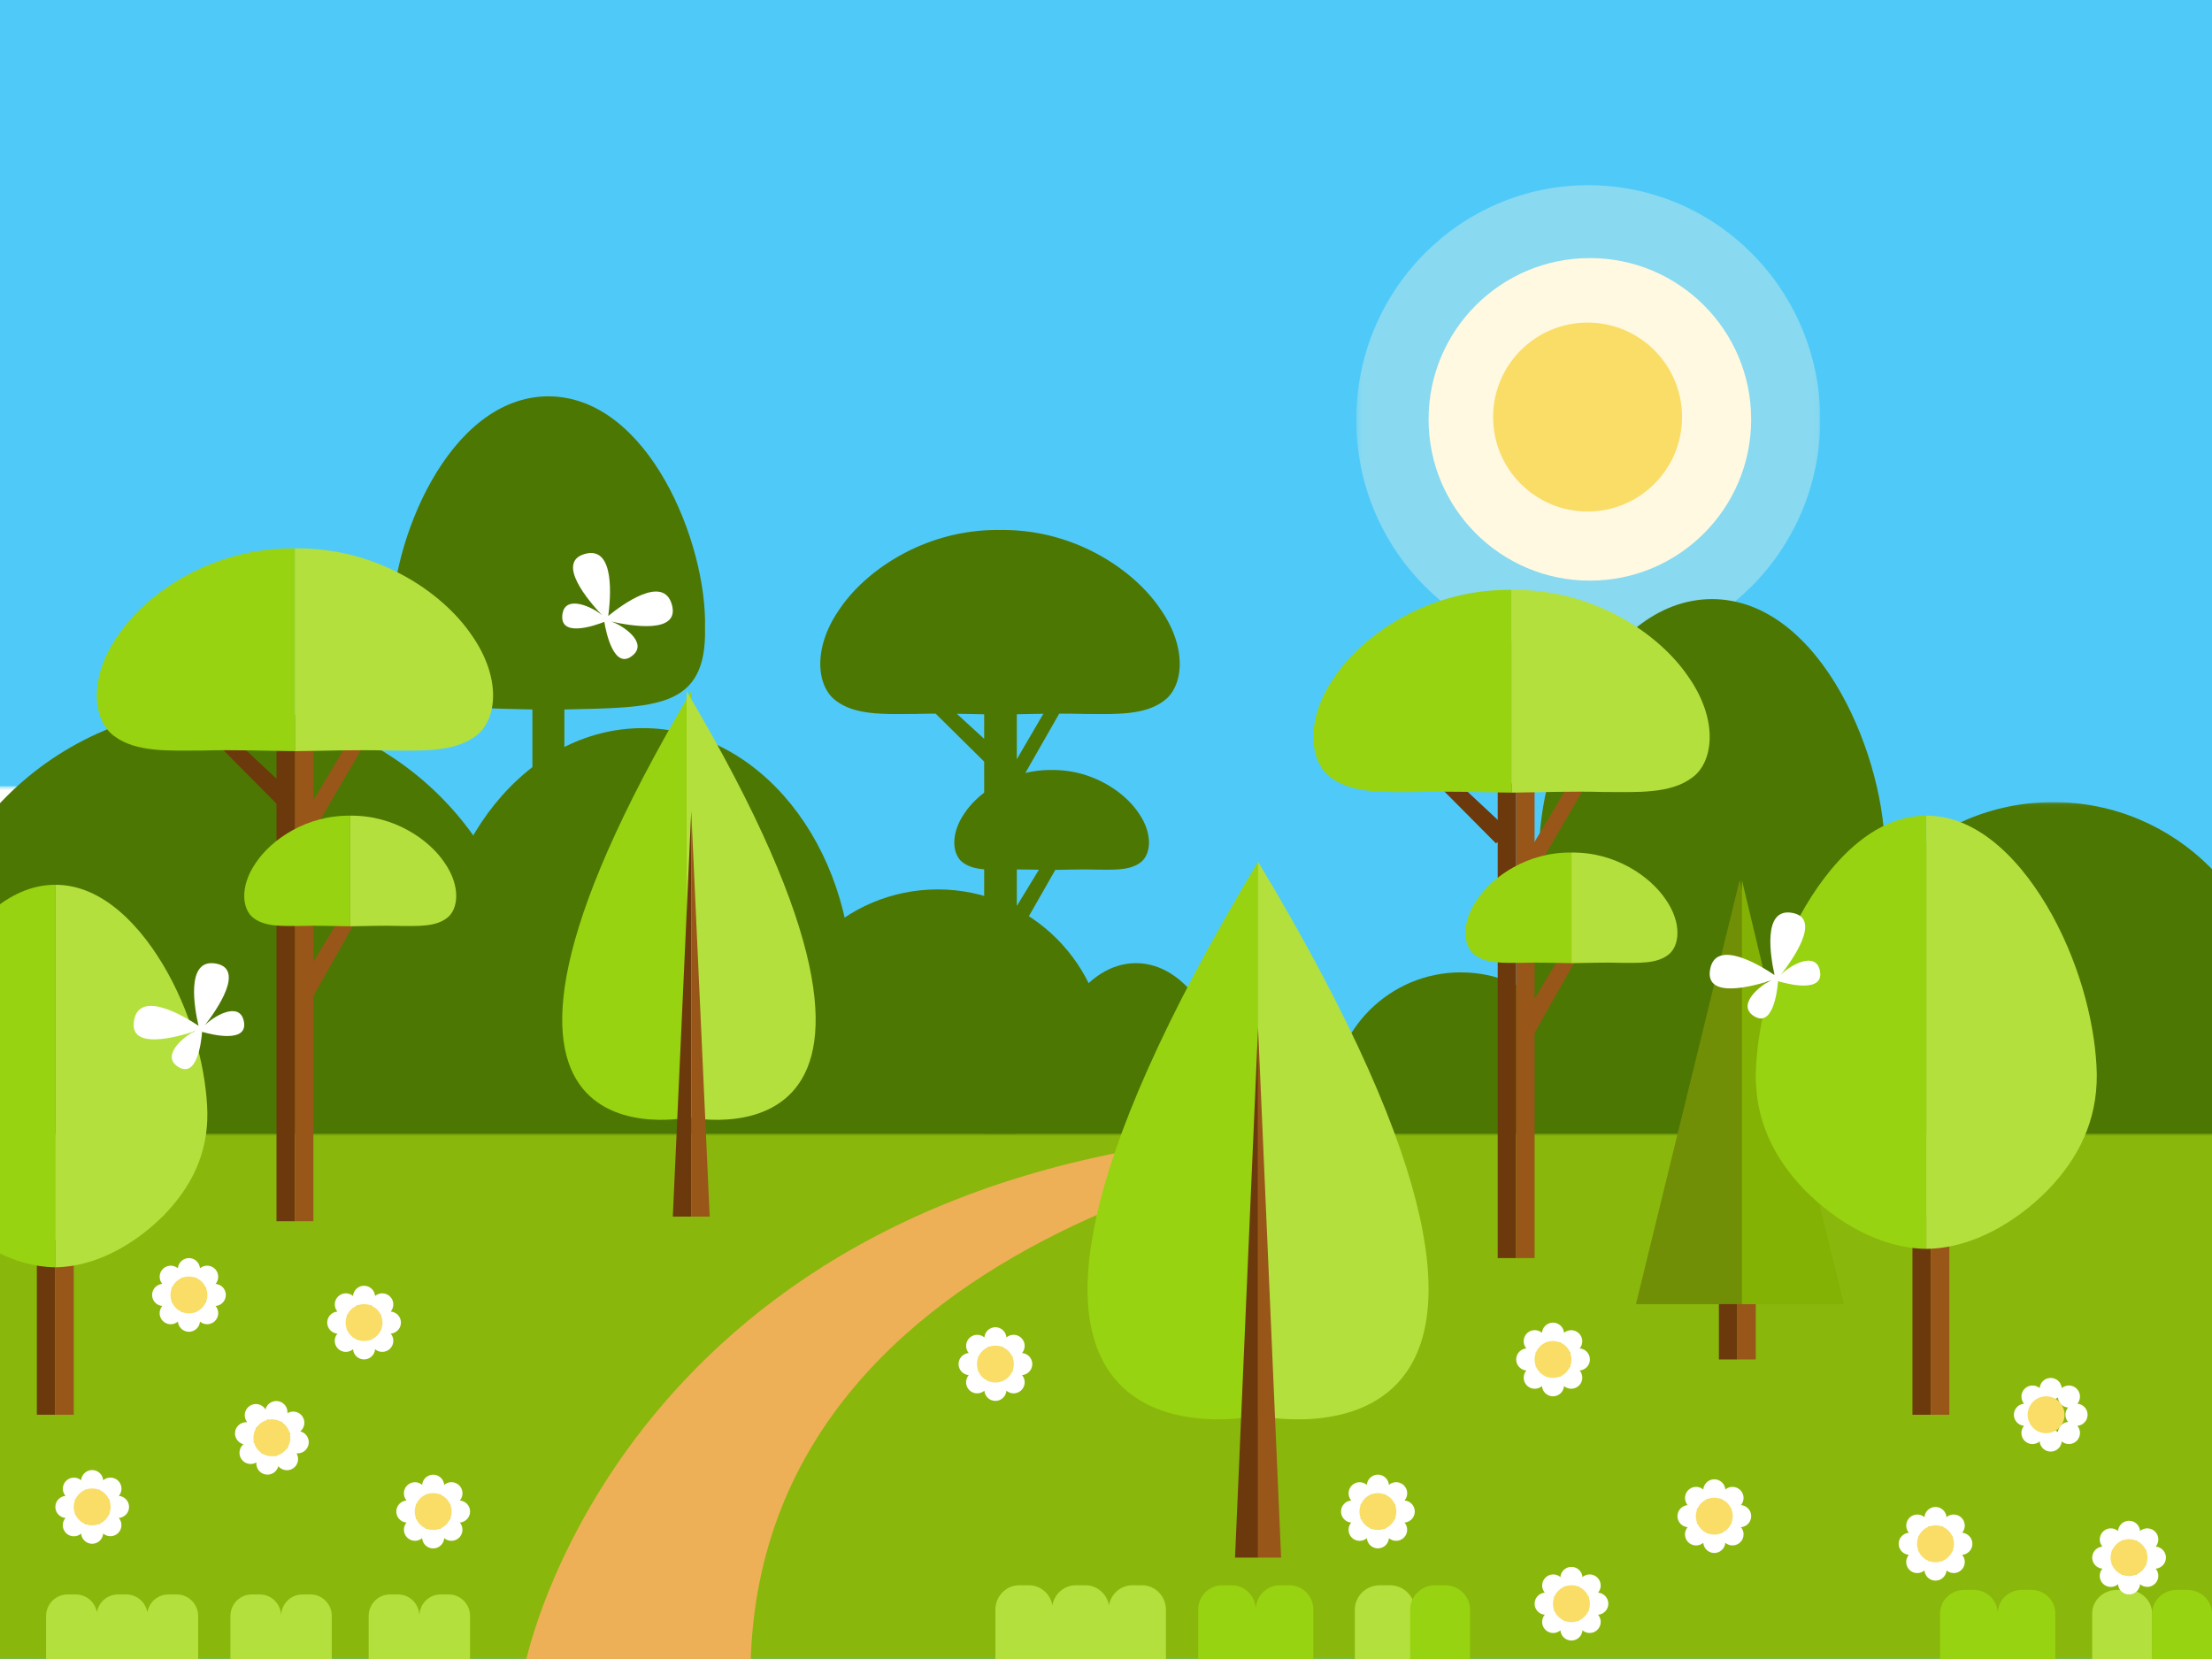<svg xmlns="http://www.w3.org/2000/svg" xmlns:xlink="http://www.w3.org/1999/xlink" width="480" height="360"><rect width="100%" height="100%" fill="#333333" stroke="none"/><defs><path id="a" d="M.307.606h83.78v14.557H.308z"/><path id="c" d="M.304 0h100.687v107.982H.304z"/><path id="e" d="M.507.05h86.92v95.97H.508z"/><path id="g" d="M.305 0h487.242v114.362H.305z"/></defs><g fill="none" fill-rule="evenodd"><path fill="#C2E9F2" d="M196 346.5c0 1.38-1.09 2.5-2.436 2.5H64.436c-1.345 0-2.436-1.12-2.436-2.5s1.09-2.5 2.436-2.5h129.128c1.345 0 2.436 1.12 2.436 2.5"/><path fill="#D7F4F9" d="M372 345.5c0 1.38-.676 2.5-1.51 2.5h-79.98c-.834 0-1.51-1.12-1.51-2.5s.676-2.5 1.51-2.5h79.98c.834 0 1.51 1.12 1.51 2.5"/><path fill="#4FCAF8" d="M-4 361h488V-10H-4z"/><g transform="translate(-5 170)"><mask id="b" fill="#fff"><use xlink:href="#a"/></mask><path fill="#FFF" d="M84.088 7.884c0 4.02-3.298 7.279-7.366 7.279h-110.48c-4.067 0-7.365-3.259-7.365-7.279S-37.825.606-33.758.606h110.48c4.068 0 7.366 3.259 7.366 7.278" mask="url(#b)"/></g><path fill="#4D7703" d="M119 86c-21.716.051-34.446 31.884-33.988 50.206-.434 17.787 10.924 17.274 30.516 17.749V186h6.945v-32.044c19.591-.475 30.949.036 30.515-17.75.46-18.322-12.27-50.154-33.988-50.206"/><path fill="#FFF9E1" d="M380 91c0 19.33-15.67 35-35 35s-35-15.67-35-35 15.67-35 35-35 35 15.67 35 35"/><g transform="translate(294 34)"><mask id="d" fill="#fff"><use xlink:href="#c"/></mask><path fill="#FFF9E1" d="M100.99 57.085c0 28.11-22.54 50.897-50.342 50.897-27.804 0-50.344-22.787-50.344-50.897S22.844 6.188 50.648 6.188c27.803 0 50.343 22.787 50.343 50.897" mask="url(#d)" opacity=".573"/></g><path fill="#F9DD67" d="M365 90.5c0 11.322-9.179 20.5-20.5 20.5-11.322 0-20.5-9.178-20.5-20.5 0-11.321 9.178-20.5 20.5-20.5 11.321 0 20.5 9.179 20.5 20.5"/><path fill="#4D7703" d="M115.007 219.84c0 36.74-29.784 66.523-66.523 66.523-36.74 0-66.523-29.783-66.523-66.523 0-36.739 29.783-66.523 66.523-66.523 36.739 0 66.523 29.784 66.523 66.523M240 229.5c0 20.158-16.342 36.5-36.5 36.5S167 249.658 167 229.5s16.342-36.5 36.5-36.5 36.5 16.342 36.5 36.5m105 9.5c0 15.464-12.536 28-28 28s-28-12.536-28-28 12.536-28 28-28 28 12.536 28 28m88 2c0 15.464-12.536 28-28 28s-28-12.536-28-28 12.536-28 28-28 28 12.536 28 28"/><path fill="#4D7703" d="M407 224c0 21.539-17.46 39-39 39s-39-17.461-39-39 17.46-39 39-39 39 17.461 39 39"/><g transform="translate(397 174)"><mask id="f" fill="#fff"><use xlink:href="#e"/></mask><path fill="#4D7703" d="M96.581 48.035c0 26.502-21.507 47.986-48.037 47.986-26.53 0-48.037-21.484-48.037-47.986C.507 21.534 22.014.05 48.544.05c26.53 0 48.037 21.484 48.037 47.985" mask="url(#f)"/></g><path fill="#4D7703" d="M266 238c0 16.016-8.73 29-19.5 29S227 254.016 227 238s8.73-29 19.5-29 19.5 12.984 19.5 29m-81-23.5c0 31.204-20.372 56.5-45.5 56.5S94 245.704 94 214.5s20.372-56.5 45.5-56.5 45.5 25.296 45.5 56.5"/><g transform="translate(-5 246)"><mask id="h" fill="#fff"><use xlink:href="#g"/></mask><path fill="#89B70B" d="M242.914 0H.304v114.362h487.243V0z" mask="url(#h)"/></g><path fill="#EDB056" d="M274.111 246C134.778 255.759 114 361 114 361h48.889C165.333 260.97 301 246 301 246h-26.889z"/><path fill="#6B390B" d="M60 265h4V162h-4z"/><path fill="#995619" d="M64 265h4V162h-4z"/><path fill="#995619" d="M79 161.632 67.1 182l-3.1-1.632L76.175 160zm0 35.001L67.506 217 64 215.367 76.272 195z"/><path fill="#6B390B" d="M48.242 158 64 172.707 60.606 175 46 160.292z"/><path fill="#97D311" d="M64 119.004c-17.698-.24-31.984 9.452-38.315 18.764-6.709 9.515-5.474 18.65-.925 21.939 4.783 3.635 12.09 3.153 18.98 3.161 7.03-.212 13.656.063 20.26.132v-43.996z"/><path fill="#B4E03D" d="M64 119.004c17.71-.24 31.976 9.452 38.31 18.764 6.715 9.515 5.48 18.65.926 21.939-4.786 3.635-12.098 3.153-18.993 3.161-7.033-.212-13.635.063-20.243.132v-43.996z"/><path fill="#97D311" d="M76 177.002c-9.47-.13-17.106 5.156-20.493 10.235-3.59 5.19-2.93 10.172-.495 11.967 2.56 1.982 6.47 1.72 10.156 1.724 3.76-.116 7.299.034 10.832.072v-23.998z"/><path fill="#B4E03D" d="M76 177.002c9.47-.13 17.106 5.156 20.493 10.235 3.59 5.19 2.93 10.172.495 11.967-2.559 1.982-6.469 1.72-10.156 1.724-3.76-.116-7.299.034-10.832.072v-23.998z"/><path fill="#4D7703" d="M220.65 164.738v-9.743c1.906-.036 3.82-.076 5.753-.104l-5.753 9.847zm0 23.94c1.625-.006 3.215.025 4.789.056l-4.79 7.854v-7.91zm-13.018-33.786c1.994.029 3.967.07 5.931.107v5.328l-5.931-5.435zm44.116-22.808c-5.742-8.477-18.677-17.298-34.734-17.08-16.058-.218-29.02 8.603-34.763 17.08-6.087 8.66-4.967 16.976-.839 19.97 4.34 3.309 10.97 2.87 17.22 2.877 1.486-.045 2.95-.063 4.4-.068l10.531 10.41V172c-1.75 1.352-3.17 2.856-4.177 4.342-3.296 4.69-2.69 9.193-.455 10.815 1.26.961 2.88 1.336 4.632 1.48V246h7.087v-42.606l8.353-14.628c2.98-.045 5.977-.149 9.149-.052 3.385-.004 6.975.233 9.325-1.558 2.236-1.622 2.842-6.126-.454-10.815-3.11-4.591-10.123-9.369-18.819-9.25a23.093 23.093 0 0 0-5.708.645l7.351-12.873c1.815-.004 3.649.012 5.52.068 6.251-.006 12.881.432 17.22-2.877 4.13-2.994 5.25-11.31-.84-19.97z"/><path fill="#6B390B" d="M8 307h4v-38H8z"/><path fill="#995619" d="M12 307h4v-38h-4z"/><path fill="#97D311" d="M12 192c-10.314-.037-18.837 9.085-24.427 19.164-5.655 10.28-8.375 21.514-8.571 30.309-.098 8.94 3.46 16.077 9.513 22.304C-5.469 269.797 3.041 274.907 12 275v-83z"/><path fill="#B4E03D" d="M12 192c10.313-.037 18.837 9.085 24.425 19.164 5.656 10.28 8.378 21.514 8.573 30.309.099 8.94-3.46 16.077-9.514 22.304C29.468 269.797 20.957 274.907 12 275v-83z"/><path fill="#97D311" d="M150 150v92.381S87 256.486 150 150"/><path fill="#B4E03D" d="M149 150v92.381s63 14.105 0-92.381"/><path fill="#6B390B" d="M150 264h-4l4-88z"/><path fill="#995619" d="M154 264h-4v-88z"/><path fill="#97D311" d="M273 187v120.195S189.75 325.547 273 187"/><path fill="#B4E03D" d="M273 187v120.195s83.25 18.352 0-120.195"/><path fill="#6B390B" d="M273 338h-5l5-115z"/><path fill="#995619" d="M278 338h-5V223z"/><path fill="#4D7703" d="M371.5 130c-23.952.057-37.993 35.39-37.487 55.728-.478 19.744 12.049 19.175 33.657 19.702V241h7.66v-35.57c21.609-.526 34.135.041 33.657-19.702.507-20.337-13.533-55.67-37.487-55.728"/><path fill="#B4E03D" d="M43 361v-10.312c0-2.59-2.072-4.688-4.627-4.688h-1.849c-2.274 0-4.16 1.663-4.55 3.854-.388-2.19-2.275-3.854-4.549-3.854h-1.85c-2.274 0-4.16 1.663-4.55 3.855-.387-2.192-2.275-3.855-4.549-3.855h-1.849c-2.556 0-4.627 2.099-4.627 4.688V361h33zm29 0v-10.312c0-2.59-2.052-4.688-4.583-4.688h-1.833c-2.532 0-4.584 2.099-4.584 4.688 0-2.59-2.053-4.688-4.583-4.688h-1.834c-2.531 0-4.583 2.099-4.583 4.688V361h22zm19 0v-10.312c0-2.59-2.054-4.688-4.584-4.688h-1.834c-2.53 0-4.582 2.099-4.582 4.688V361h11zm11 0v-10.312c0-2.59-2.053-4.688-4.584-4.688h-1.832c-2.532 0-4.584 2.099-4.584 4.688V361h11zm151 0v-11.706c0-2.924-2.322-5.294-5.188-5.294h-2.074c-2.55 0-4.664 1.878-5.1 4.353-.437-2.475-2.552-4.353-5.1-4.353h-2.075c-2.55 0-4.666 1.878-5.1 4.354-.436-2.476-2.552-4.354-5.101-4.354h-2.074c-2.866 0-5.188 2.37-5.188 5.294V361h37z"/><path fill="#97D311" d="M285 361v-11.706c0-2.924-2.332-5.294-5.207-5.294h-2.084c-2.876 0-5.208 2.37-5.208 5.294 0-2.924-2.333-5.294-5.209-5.294h-2.084c-2.876 0-5.208 2.37-5.208 5.294V361h25z"/><path fill="#B4E03D" d="M307 361v-11.706c0-2.924-2.426-5.294-5.417-5.294h-2.167c-2.99 0-5.416 2.37-5.416 5.294V361h13z"/><path fill="#97D311" d="M319 361v-11.706c0-2.924-2.426-5.294-5.416-5.294h-2.167c-2.992 0-5.417 2.37-5.417 5.294V361h13zm127 0v-10.89c0-2.823-2.332-5.11-5.207-5.11h-2.084c-2.876 0-5.208 2.287-5.208 5.11 0-2.823-2.333-5.11-5.209-5.11h-2.084c-2.876 0-5.208 2.287-5.208 5.11V361h25z"/><path fill="#B4E03D" d="M467 361v-10.89c0-2.823-2.426-5.11-5.417-5.11h-2.167c-2.99 0-5.416 2.287-5.416 5.11V361h13z"/><path fill="#97D311" d="M480 361v-10.89c0-2.823-2.426-5.11-5.416-5.11h-2.167c-2.992 0-5.417 2.287-5.417 5.11V361h13z"/><path fill="#6B390B" d="M373 295h4v-18h-4z"/><path fill="#995619" d="M377 295h4v-18h-4z"/><path fill="#708E06" d="m355 283 22.5-92 22.5 92z"/><path fill="#84B204" d="M378 191v92h22z"/><path fill="#FFF" d="M94 331.2c-.6 0-1.147.223-1.568.585a2.388 2.388 0 0 0-.695-1.522 2.385 2.385 0 0 0-1.523-.695 2.388 2.388 0 0 0 0-3.135 2.386 2.386 0 0 0 1.523-.696c.424-.424.655-.967.695-1.522a2.39 2.39 0 0 0 3.136 0c.04.555.27 1.098.695 1.522.424.425.968.655 1.523.694a2.392 2.392 0 0 0 0 3.137c-.555.04-1.099.27-1.523.695a2.388 2.388 0 0 0-.695 1.522A2.386 2.386 0 0 0 94 331.2m8-3.2a2.399 2.399 0 0 0-2.227-2.391 2.4 2.4 0 0 0-.116-3.266 2.399 2.399 0 0 0-3.266-.116 2.398 2.398 0 0 0-4.782 0 2.398 2.398 0 0 0-3.382 3.382 2.398 2.398 0 0 0 0 4.783 2.399 2.399 0 0 0 3.382 3.382 2.397 2.397 0 0 0 4.782 0 2.399 2.399 0 0 0 3.382-3.383 2.398 2.398 0 0 0 2.227-2.392"/><path fill="#F9DD67" d="M98 328a4 4 0 1 1-8 0 4 4 0 0 1 8 0"/><path fill="#FFF" d="M299 331.2c-.6 0-1.147.223-1.567.585a2.39 2.39 0 0 0-2.219-2.217 2.388 2.388 0 0 0 0-3.135 2.387 2.387 0 0 0 1.523-.696c.425-.424.655-.967.695-1.522a2.39 2.39 0 0 0 3.135 0 2.388 2.388 0 0 0 2.219 2.216 2.392 2.392 0 0 0 0 3.137 2.39 2.39 0 0 0-2.219 2.217 2.384 2.384 0 0 0-1.566-.585M307 328a2.399 2.399 0 0 0-2.227-2.391 2.4 2.4 0 0 0-.115-3.266 2.4 2.4 0 0 0-3.267-.116 2.398 2.398 0 0 0-4.783 0 2.398 2.398 0 0 0-3.382 3.382 2.398 2.398 0 0 0 0 4.783 2.398 2.398 0 0 0 3.383 3.382 2.398 2.398 0 0 0 4.782 0 2.399 2.399 0 0 0 3.382-3.383 2.397 2.397 0 0 0 2.227-2.392"/><path fill="#F9DD67" d="M303 328a4 4 0 1 1-8 0 4 4 0 0 1 8 0"/><path fill="#FFF" d="M58.453 315.186a2.413 2.413 0 0 0-1.661.315 2.42 2.42 0 0 0-1.83-2.587 2.412 2.412 0 0 0 .537-3.122 2.413 2.413 0 0 0 2.587-1.829 2.41 2.41 0 0 0 1.46.851 2.41 2.41 0 0 0 1.662-.314 2.416 2.416 0 0 0 1.829 2.586 2.415 2.415 0 0 0-.537 3.123 2.416 2.416 0 0 0-2.587 1.827 2.408 2.408 0 0 0-1.46-.85m8.512-1.819a2.424 2.424 0 0 0-1.809-2.76 2.423 2.423 0 0 0 .443-3.272 2.423 2.423 0 0 0-3.231-.673 2.423 2.423 0 0 0-4.76-.818 2.422 2.422 0 1 0-3.946 2.789 2.422 2.422 0 0 0-.818 4.762 2.422 2.422 0 0 0 2.788 3.943 2.423 2.423 0 0 0 4.762.819 2.423 2.423 0 0 0 3.945-2.79 2.423 2.423 0 0 0 2.626-2"/><path fill="#F9DD67" d="M62.942 312.676a4 4 0 1 1-7.885-1.353 4 4 0 0 1 7.885 1.353"/><path fill="#FFF" d="M79 290.2c-.6 0-1.147.223-1.568.586a2.39 2.39 0 0 0-2.218-2.217 2.39 2.39 0 0 0 0-3.136 2.383 2.383 0 0 0 1.523-.696c.424-.424.655-.967.695-1.522a2.39 2.39 0 0 0 3.136 0c.04.555.27 1.098.695 1.522.424.425.968.656 1.523.695a2.39 2.39 0 0 0 0 3.137 2.39 2.39 0 0 0-2.218 2.217 2.386 2.386 0 0 0-1.568-.585M87 287a2.398 2.398 0 0 0-2.227-2.39 2.399 2.399 0 0 0-3.382-3.382 2.398 2.398 0 0 0-4.782 0 2.399 2.399 0 0 0-3.382 3.382 2.398 2.398 0 0 0 0 4.782 2.398 2.398 0 0 0 3.382 3.382 2.398 2.398 0 0 0 4.782 0 2.399 2.399 0 0 0 3.382-3.383A2.398 2.398 0 0 0 87 287"/><path fill="#F9DD67" d="M83 287a4 4 0 1 1-8 0 4 4 0 0 1 8 0"/><path fill="#FFF" d="M216 299.2c-.6 0-1.147.223-1.568.586a2.39 2.39 0 0 0-2.218-2.217 2.39 2.39 0 0 0 0-3.136 2.382 2.382 0 0 0 1.523-.696c.424-.424.655-.967.695-1.522a2.39 2.39 0 0 0 3.136 0c.04.555.27 1.098.695 1.522.424.425.968.656 1.523.694a2.393 2.393 0 0 0 0 3.138 2.39 2.39 0 0 0-2.218 2.217 2.386 2.386 0 0 0-1.568-.585m8-3.201a2.398 2.398 0 0 0-2.227-2.39 2.399 2.399 0 0 0-3.382-3.382 2.398 2.398 0 0 0-4.782 0 2.399 2.399 0 0 0-3.382 3.382 2.398 2.398 0 0 0 0 4.782 2.398 2.398 0 0 0 3.382 3.382 2.398 2.398 0 0 0 4.782 0 2.399 2.399 0 0 0 3.382-3.383A2.398 2.398 0 0 0 224 296"/><path fill="#F9DD67" d="M220 296a4 4 0 1 1-8 0 4 4 0 0 1 8 0"/><path fill="#FFF" d="M337 298.2c-.6 0-1.147.223-1.568.586a2.389 2.389 0 0 0-2.218-2.217 2.387 2.387 0 0 0 0-3.136 2.38 2.38 0 0 0 1.523-.696c.425-.424.655-.967.695-1.522a2.388 2.388 0 0 0 3.136 0c.04.555.27 1.098.695 1.522.423.425.967.656 1.522.694a2.395 2.395 0 0 0 0 3.138 2.39 2.39 0 0 0-2.217 2.217 2.386 2.386 0 0 0-1.568-.585m8-3.201a2.399 2.399 0 0 0-2.227-2.39 2.399 2.399 0 0 0-3.382-3.382 2.398 2.398 0 0 0-4.782 0 2.4 2.4 0 0 0-3.266.115 2.4 2.4 0 0 0-.116 3.266 2.399 2.399 0 0 0 0 4.783 2.398 2.398 0 0 0 3.382 3.382 2.398 2.398 0 0 0 4.782 0 2.399 2.399 0 0 0 3.382-3.383A2.399 2.399 0 0 0 345 295"/><path fill="#F9DD67" d="M341 295a4 4 0 1 1-8 0 4 4 0 0 1 8 0"/><path fill="#FFF" d="M372 332.2c-.6 0-1.147.222-1.568.586a2.392 2.392 0 0 0-2.218-2.217 2.386 2.386 0 0 0 0-3.136c.556-.04 1.1-.27 1.523-.696.425-.424.655-.967.695-1.523a2.385 2.385 0 0 0 3.136 0c.04.556.27 1.1.695 1.523.423.425.967.656 1.522.695a2.394 2.394 0 0 0 0 3.136 2.393 2.393 0 0 0-2.217 2.218A2.39 2.39 0 0 0 372 332.2m8-3.2a2.398 2.398 0 0 0-2.227-2.39 2.399 2.399 0 0 0-3.382-3.382 2.398 2.398 0 0 0-4.782 0 2.399 2.399 0 0 0-3.382 3.382 2.398 2.398 0 0 0 0 4.782 2.398 2.398 0 0 0 3.382 3.382 2.398 2.398 0 0 0 4.782 0 2.399 2.399 0 0 0 3.382-3.383A2.399 2.399 0 0 0 380 329"/><path fill="#F9DD67" d="M376 329a4 4 0 1 1-8 0 4 4 0 0 1 8 0"/><path fill="#FFF" d="M445 310.2c-.6 0-1.147.222-1.568.586a2.392 2.392 0 0 0-2.218-2.217 2.386 2.386 0 0 0 0-3.136c.556-.04 1.1-.27 1.523-.696.425-.424.655-.967.695-1.523a2.385 2.385 0 0 0 3.136 0c.04.556.27 1.1.695 1.523.423.425.967.656 1.522.695a2.394 2.394 0 0 0 0 3.136 2.393 2.393 0 0 0-2.217 2.218A2.39 2.39 0 0 0 445 310.2m8-3.2a2.398 2.398 0 0 0-2.227-2.39 2.399 2.399 0 0 0-3.382-3.382 2.398 2.398 0 0 0-4.782 0 2.399 2.399 0 0 0-3.382 3.382 2.398 2.398 0 0 0 0 4.782 2.398 2.398 0 0 0 3.382 3.382 2.398 2.398 0 0 0 4.782 0 2.399 2.399 0 0 0 3.382-3.383A2.399 2.399 0 0 0 453 307"/><path fill="#F9DD67" d="M448 307a4 4 0 1 1-8 0 4 4 0 0 1 8 0"/><path fill="#FFF" d="M420 338.2c-.6 0-1.147.222-1.568.586a2.392 2.392 0 0 0-2.218-2.217 2.386 2.386 0 0 0 0-3.136c.556-.04 1.1-.27 1.523-.696.425-.424.655-.967.695-1.523a2.385 2.385 0 0 0 3.136 0c.04.556.27 1.1.695 1.523.423.425.967.656 1.522.695a2.394 2.394 0 0 0 0 3.136 2.393 2.393 0 0 0-2.217 2.218A2.39 2.39 0 0 0 420 338.2m8-3.2a2.398 2.398 0 0 0-2.227-2.39 2.399 2.399 0 0 0-3.382-3.382 2.398 2.398 0 0 0-4.782 0 2.399 2.399 0 0 0-3.382 3.382 2.398 2.398 0 0 0 0 4.782 2.398 2.398 0 0 0 3.382 3.382 2.398 2.398 0 0 0 4.782 0 2.399 2.399 0 0 0 3.382-3.383A2.399 2.399 0 0 0 428 335"/><path fill="#F9DD67" d="M424 335a4 4 0 1 1-8 0 4 4 0 0 1 8 0"/><path fill="#FFF" d="M462 341.2c-.6 0-1.147.222-1.568.586a2.392 2.392 0 0 0-2.218-2.217 2.386 2.386 0 0 0 0-3.136c.556-.04 1.1-.27 1.523-.696.425-.424.655-.967.695-1.523a2.385 2.385 0 0 0 3.136 0c.04.556.27 1.1.695 1.523.423.425.967.656 1.522.695a2.394 2.394 0 0 0 0 3.136 2.393 2.393 0 0 0-2.217 2.218A2.39 2.39 0 0 0 462 341.2m8-3.2a2.398 2.398 0 0 0-2.227-2.39 2.399 2.399 0 0 0-3.382-3.382 2.398 2.398 0 0 0-4.782 0 2.399 2.399 0 0 0-3.382 3.382 2.398 2.398 0 0 0 0 4.782 2.398 2.398 0 0 0 3.382 3.382 2.398 2.398 0 0 0 4.782 0 2.399 2.399 0 0 0 3.382-3.383A2.399 2.399 0 0 0 470 338"/><path fill="#F9DD67" d="M466 338a4 4 0 1 1-8 0 4 4 0 0 1 8 0"/><path fill="#FFF" d="M341 351.2c-.6 0-1.147.222-1.568.586a2.392 2.392 0 0 0-2.218-2.217 2.386 2.386 0 0 0 0-3.136c.556-.04 1.1-.27 1.523-.696.425-.424.655-.967.695-1.523a2.385 2.385 0 0 0 3.136 0c.04.556.27 1.1.695 1.523.423.425.967.656 1.522.695a2.394 2.394 0 0 0 0 3.136 2.393 2.393 0 0 0-2.217 2.218A2.39 2.39 0 0 0 341 351.2m8-3.2a2.398 2.398 0 0 0-2.227-2.39 2.399 2.399 0 0 0-3.382-3.382 2.398 2.398 0 0 0-4.782 0 2.399 2.399 0 0 0-3.382 3.382 2.398 2.398 0 0 0 0 4.782 2.398 2.398 0 0 0 3.382 3.382 2.398 2.398 0 0 0 4.782 0 2.399 2.399 0 0 0 3.382-3.383A2.399 2.399 0 0 0 349 348"/><path fill="#F9DD67" d="M345 348a4 4 0 1 1-8 0 4 4 0 0 1 8 0"/><path fill="#FFF" d="M41 284.2c-.6 0-1.147.223-1.568.586a2.39 2.39 0 0 0-2.218-2.217 2.39 2.39 0 0 0 0-3.136 2.383 2.383 0 0 0 1.523-.696c.424-.424.655-.967.695-1.522a2.39 2.39 0 0 0 3.136 0c.04.555.27 1.098.695 1.522.424.425.968.656 1.523.695a2.39 2.39 0 0 0 0 3.137 2.39 2.39 0 0 0-2.218 2.217 2.386 2.386 0 0 0-1.568-.585M49 281a2.398 2.398 0 0 0-2.227-2.39 2.399 2.399 0 0 0-3.382-3.382 2.398 2.398 0 0 0-4.782 0 2.399 2.399 0 0 0-3.382 3.382 2.398 2.398 0 0 0 0 4.782 2.398 2.398 0 0 0 3.382 3.382 2.398 2.398 0 0 0 4.782 0 2.399 2.399 0 0 0 3.382-3.383A2.398 2.398 0 0 0 49 281"/><path fill="#F9DD67" d="M45 281a4 4 0 1 1-8 0 4 4 0 0 1 8 0"/><path fill="#FFF" d="M20 330.2c-.6 0-1.147.223-1.568.585a2.389 2.389 0 0 0-2.218-2.217 2.39 2.39 0 0 0 0-3.135 2.388 2.388 0 0 0 1.523-.696c.425-.424.655-.967.695-1.522a2.39 2.39 0 0 0 3.136 0c.04.555.27 1.098.695 1.522.424.425.968.655 1.522.695a2.392 2.392 0 0 0 0 3.137 2.39 2.39 0 0 0-2.217 2.216A2.39 2.39 0 0 0 20 330.2m8-3.2a2.399 2.399 0 0 0-2.226-2.391 2.4 2.4 0 0 0-.117-3.266 2.399 2.399 0 0 0-3.266-.116 2.398 2.398 0 0 0-4.783 0 2.398 2.398 0 0 0-3.382 3.382 2.399 2.399 0 0 0 0 4.783 2.397 2.397 0 0 0 3.383 3.382 2.398 2.398 0 0 0 4.782 0 2.399 2.399 0 0 0 3.382-3.383A2.397 2.397 0 0 0 28 326.999"/><path fill="#F9DD67" d="M24 327a4 4 0 1 1-8.001 0A4 4 0 0 1 24 327"/><path fill="#FFF" d="M131.986 133.662c.492-3.616 1.596-15.344-5.078-13.458-6.37 1.802.793 10.182 3.757 13.313-2-1.765-8.046-4.62-8.624-.194-.656 5.011 6.755 2.548 9.097 1.62.348 2.19 2.095 10.586 6.124 7.306 3.432-2.797-2.108-6.562-4.633-7.38 4.176.947 14.955 2.819 13.174-3.64-1.832-6.638-10.836.008-13.817 2.433m-88.901 88.931c-2.97-1.98-12.817-7.961-14-1.135-1.129 6.516 9.294 3.611 13.31 2.266-2.404 1.056-7.49 5.3-3.843 7.704 4.129 2.722 5.119-5.016 5.3-7.524 2.074.616 10.203 2.608 9.034-2.423-.998-4.287-6.67-.885-8.466 1.045 2.612-3.366 8.85-12.301 2.41-13.44-6.618-1.166-4.608 9.787-3.745 13.507"/><path fill="#6B390B" d="M325 273h4V170h-4z"/><path fill="#995619" d="M329 273h4V170h-4z"/><path fill="#995619" d="M344 170.632 332.1 191l-3.1-1.632L341.176 169zm0 34.001L332.506 225 329 223.367 341.272 203z"/><path fill="#6B390B" d="M312.241 166 328 180.707 324.606 183 310 168.292z"/><path fill="#97D311" d="M328 128.004c-17.697-.24-31.985 9.452-38.315 18.764-6.709 9.515-5.474 18.65-.925 21.939 4.784 3.635 12.09 3.153 18.98 3.161 7.03-.212 13.655.063 20.26.132v-43.996z"/><path fill="#B4E03D" d="M328 128.004c17.71-.24 31.976 9.452 38.31 18.764 6.715 9.515 5.48 18.65.926 21.939-4.786 3.635-12.098 3.153-18.993 3.161-7.034-.212-13.636.063-20.243.132v-43.996z"/><path fill="#97D311" d="M341 185.002c-9.47-.13-17.106 5.156-20.493 10.235-3.59 5.19-2.93 10.172-.495 11.967 2.56 1.982 6.47 1.72 10.156 1.724 3.76-.116 7.3.034 10.832.072v-23.998z"/><path fill="#B4E03D" d="M341 185.002c9.47-.13 17.106 5.156 20.493 10.235 3.59 5.19 2.93 10.172.495 11.967-2.559 1.982-6.469 1.72-10.155 1.724-3.762-.116-7.3.034-10.833.072v-23.998z"/><path fill="#6B390B" d="M415 307h4v-43h-4z"/><path fill="#995619" d="M419 307h4v-43h-4z"/><path fill="#97D311" d="M418 177c-11.565-.042-21.12 10.289-27.387 21.704-6.34 11.642-9.391 24.365-9.61 34.326-.11 10.124 3.878 18.207 10.666 25.26 6.746 6.817 16.287 12.604 26.331 12.71v-94z"/><path fill="#B4E03D" d="M418 177c11.564-.041 21.12 10.289 27.386 21.704 6.342 11.642 9.393 24.365 9.612 34.326.11 10.124-3.88 18.207-10.668 25.26-6.745 6.817-16.287 12.604-26.33 12.71v-94z"/><path fill="#FFF" d="M385.084 211.597c-2.957-2.005-12.763-8.065-13.993-1.236-1.173 6.52 9.27 3.684 13.295 2.365-2.41 1.04-7.526 5.256-3.896 7.69 4.11 2.755 5.153-4.989 5.35-7.5 2.07.632 10.187 2.685 9.052-2.365-.969-4.3-6.664-.933-8.472.988 2.635-3.354 8.934-12.261 2.501-13.446-6.61-1.215-4.675 9.771-3.837 13.504"/></g></svg>